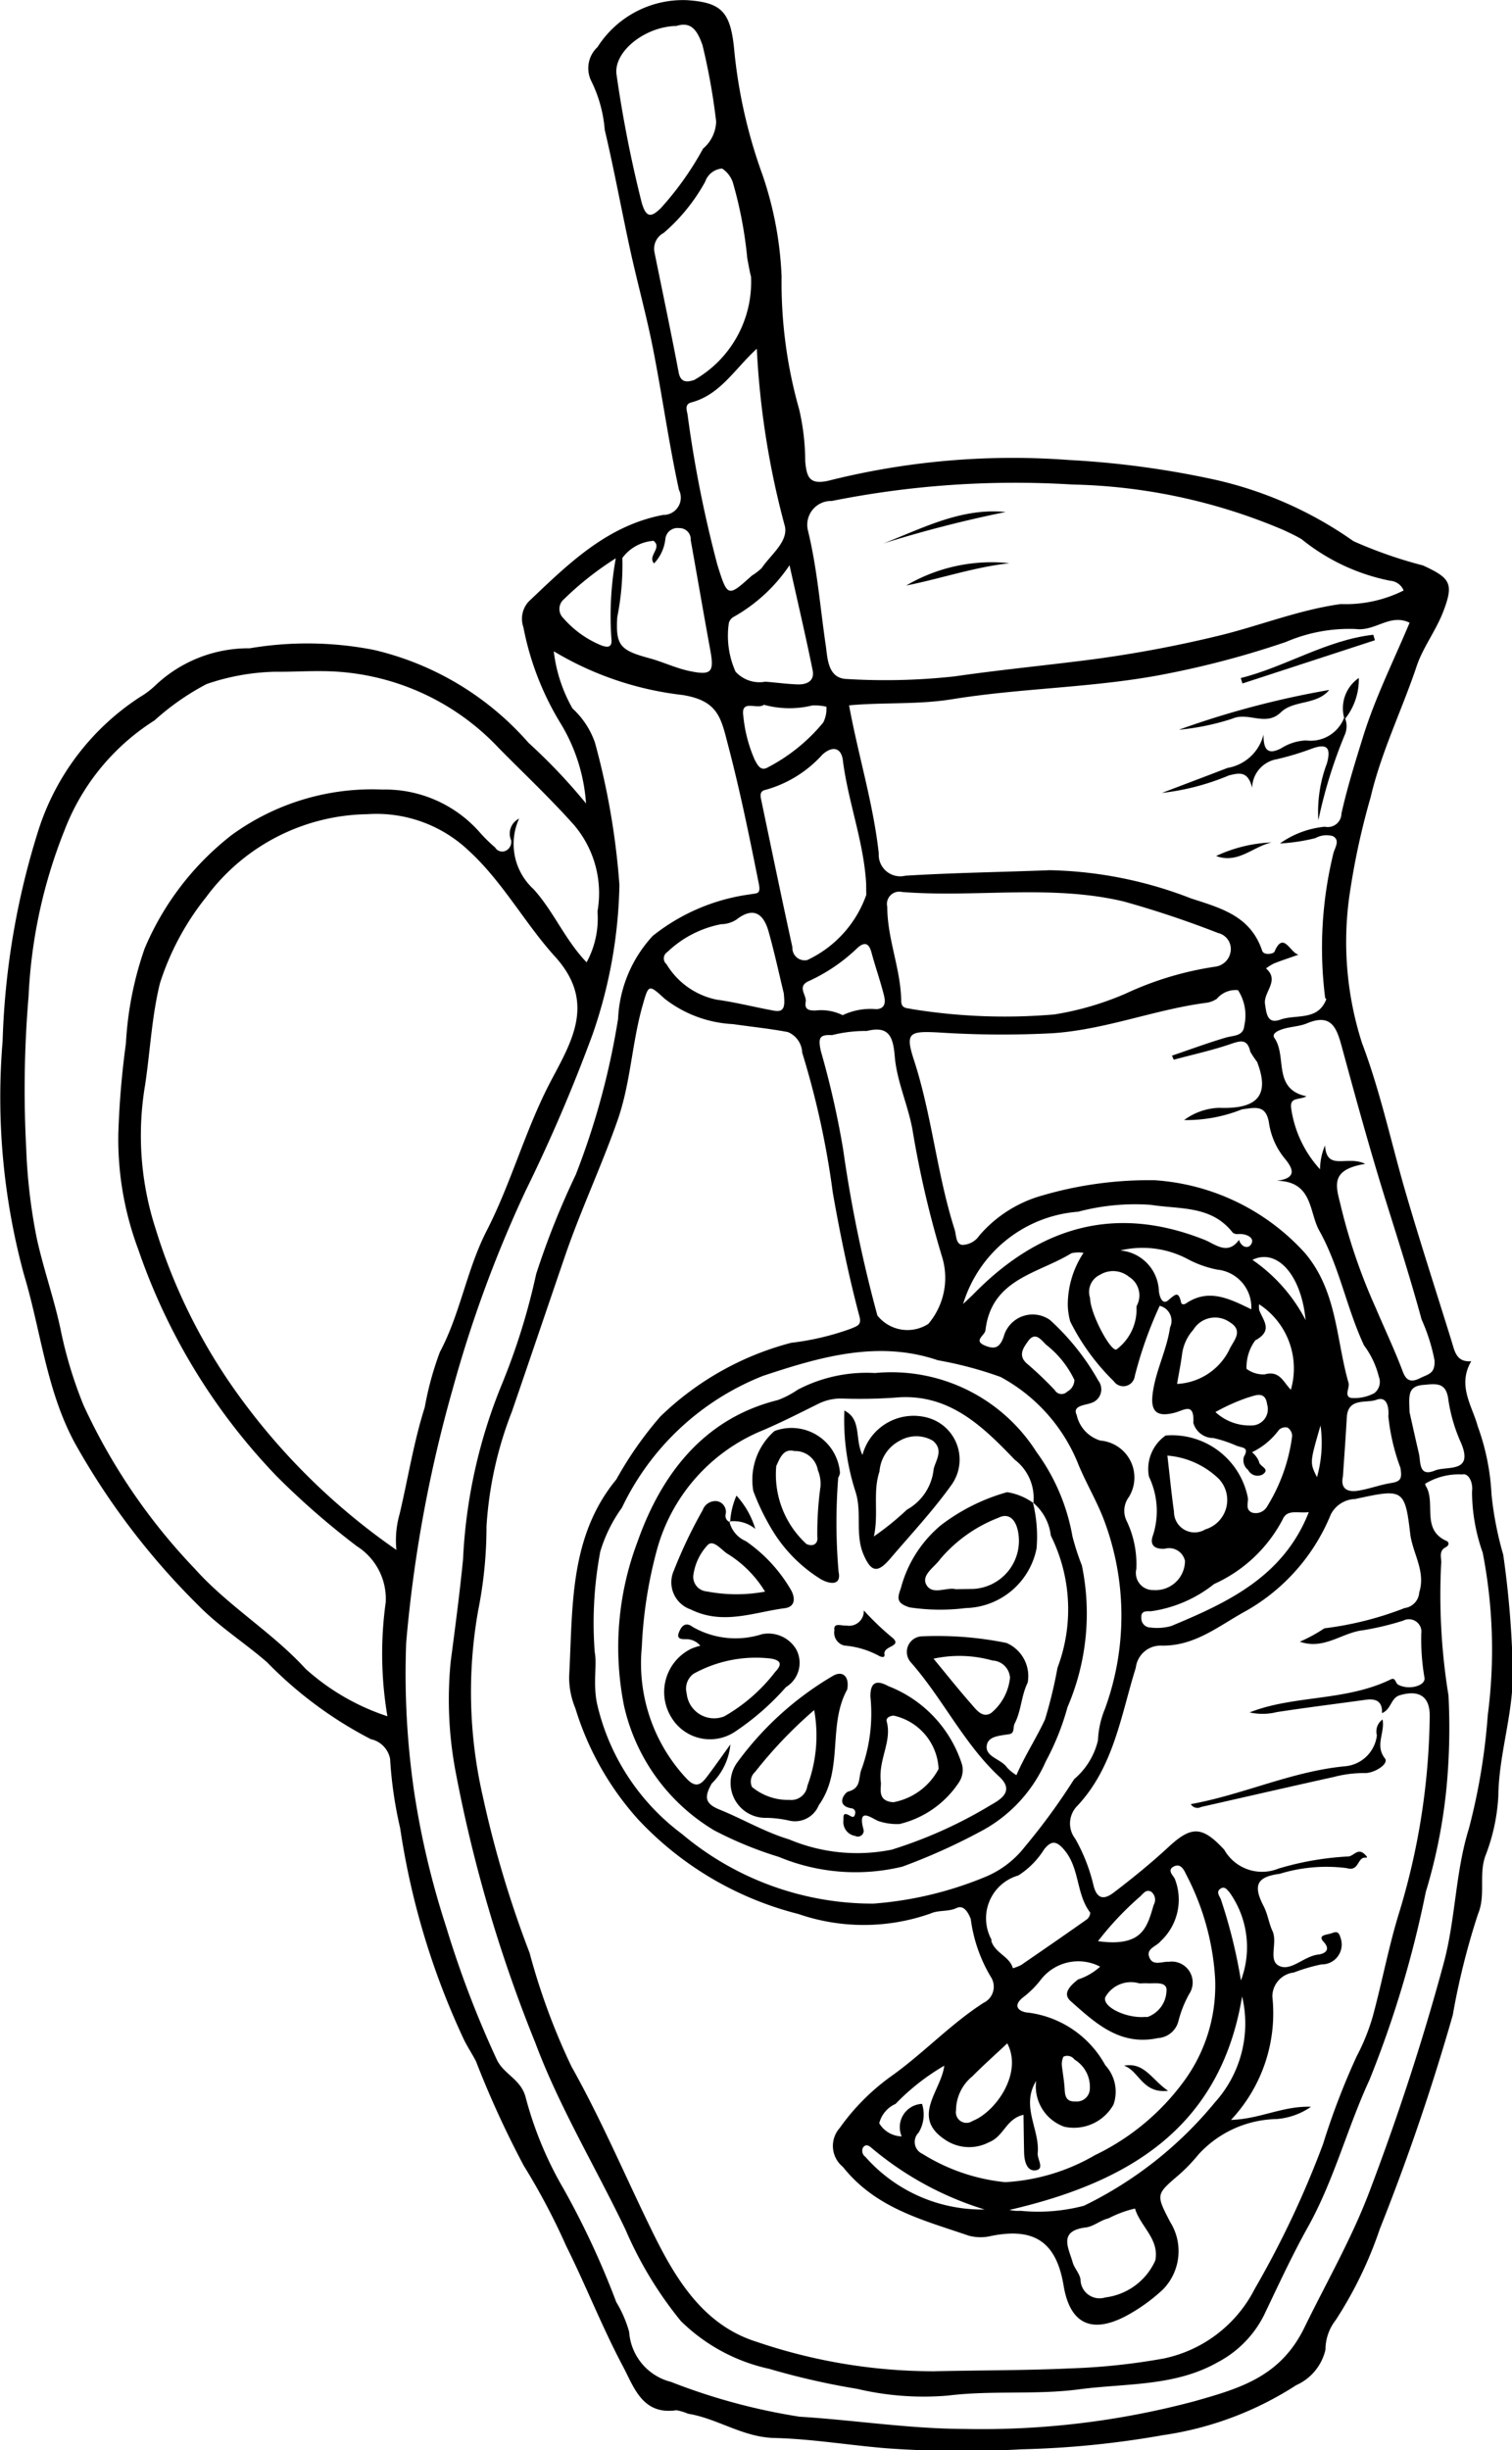 <?xml version="1.0" encoding="UTF-8" standalone="no"?>
<svg
   xmlns:dc="http://purl.org/dc/elements/1.1/"
   xmlns:cc="http://creativecommons.org/ns#"
   xmlns:rdf="http://www.w3.org/1999/02/22-rdf-syntax-ns#"
   xmlns:svg="http://www.w3.org/2000/svg"
   xmlns="http://www.w3.org/2000/svg"
   xmlns:sodipodi="http://sodipodi.sourceforge.net/DTD/sodipodi-0.dtd"
   xmlns:inkscape="http://www.inkscape.org/namespaces/inkscape"
   data-name="Слой 1"
   viewBox="0 0 57.772 93.59"
   x="0px"
   y="0px"
   version="1.1"
   id="svg46"
   sodipodi:docname="lemonade.svg"
   width="57.772"
   height="93.59"
   inkscape:version="0.92.2 2405546, 2018-03-11"
   inkscape:export-filename="/home/naim/favicon.png"
   inkscape:export-xdpi="172.8"
   inkscape:export-ydpi="172.8">
  <defs
     id="defs50" />
  <sodipodi:namedview
     pagecolor="#ffffff"
     bordercolor="#666666"
     borderopacity="1"
     objecttolerance="10"
     gridtolerance="10"
     guidetolerance="10"
     inkscape:pageopacity="0"
     inkscape:pageshadow="2"
     inkscape:window-width="657"
     inkscape:window-height="706"
     id="namedview48"
     showgrid="false"
     inkscape:zoom="2.8284271"
     inkscape:cx="41.426875"
     inkscape:cy="49.753895"
     inkscape:window-x="691"
     inkscape:window-y="44"
     inkscape:window-maximized="0"
     inkscape:current-layer="svg46"
     fit-margin-top="0"
     fit-margin-left="0"
     fit-margin-right="0"
     fit-margin-bottom="0"
     inkscape:snap-bbox="false"
     inkscape:bbox-nodes="true"
     inkscape:snap-bbox-edge-midpoints="true"
     inkscape:snap-object-midpoints="true"
     inkscape:snap-center="true" />
  <title
     id="title2">лимонад</title>
  <g
     id="g44"
     transform="matrix(1.1,0,0,1.1,-26.079,-8.187)">
    <path
       d="m 74.813,54.714 c -0.496,0.848 0.037,1.557 0.225,2.26 a 8.055,8.055 0 0 1 0.479,2.376 11.754,11.754 0 0 0 0.407,2.085 33.629,33.629 0 0 1 0.327,3.841 c 0.072,1.564 -0.481,3.013 -0.498,4.545 a 6.687,6.687 0 0 1 -0.453,2.081 c -0.233,0.665 0.024,1.352 -0.254,2.015 a 25.219,25.219 0 0 0 -0.875,3.504 77.663,77.663 0 0 1 -2.534,7.426 14.023,14.023 0 0 1 -1.532,3.166 1.672,1.672 0 0 0 -0.356,1.027 1.786,1.786 0 0 1 -1.015,1.233 11.556,11.556 0 0 1 -4.629,1.737 32.324,32.324 0 0 1 -4.908,0.491 36.928,36.928 0 0 1 -4.655,-0.032 c -1.315,-0.105 -2.624,-0.329 -3.935,-0.361 -1.106,-0.027 -1.973,-0.678 -3.002,-0.843 a 1.684,1.684 0 0 0 -0.404,-0.121 c -1.182,0.175 -1.474,-0.809 -1.856,-1.526 -0.722,-1.357 -1.282,-2.799 -1.969,-4.176 A 23.232,23.232 0 0 0 41.901,82.651 33.716,33.716 0 0 1 40.24,79.022 c -0.129,-0.247 -0.286,-0.483 -0.411,-0.735 a 26.397,26.397 0 0 1 -2.221,-7.357 14.37,14.37 0 0 1 -0.35,-2.41 0.867,0.867 0 0 0 -0.668,-0.68 14.009,14.009 0 0 1 -3.604,-2.67 C 32.211,64.496 31.331,63.941 30.604,63.2 A 25.24,25.24 0 0 1 26.313,57.566 c -1,-1.845 -1.181,-3.902 -1.77,-5.851 a 23.442,23.442 0 0 1 -0.744,-8.117 26.907,26.907 0 0 1 1.244,-7.325 8.654,8.654 0 0 1 3.519,-4.618 3.032,3.032 0 0 0 0.572,-0.437 4.705,4.705 0 0 1 3.249,-1.262 12.016,12.016 0 0 1 4.305,0.055 10.229,10.229 0 0 1 5.379,3.228 20.039,20.039 0 0 1 1.997,2.105 6.162,6.162 0 0 0 -0.86,-2.742 10.015,10.015 0 0 1 -1.316,-3.38 0.886,0.886 0 0 1 0.182,-0.887 c 1.366,-1.296 2.707,-2.635 4.671,-3.01 a 0.601,0.601 0 0 0 0.551,-0.871 c -0.354,-1.626 -0.581,-3.279 -0.903,-4.913 -0.225,-1.141 -0.538,-2.265 -0.787,-3.403 -0.305,-1.394 -0.56,-2.799 -0.888,-4.187 A 4.65,4.65 0 0 0 44.25,10.264 1.002,1.002 0 0 1 44.463,9.078 3.519,3.519 0 0 1 47.556,7.448 c 1.248,0.08 1.54,0.414 1.664,1.816 a 17.651,17.651 0 0 0 0.975,4.254 12.402,12.402 0 0 1 0.662,3.53 16.114,16.114 0 0 0 0.61,4.608 8.037,8.037 0 0 1 0.211,1.808 c 0.052,0.538 0.131,0.848 0.87,0.657 a 26.222,26.222 0 0 1 8.289,-0.704 31.652,31.652 0 0 1 5.079,0.686 13.442,13.442 0 0 1 4.806,2.134 15.436,15.436 0 0 0 2.417,0.843 c 0.95,0.44 1.074,0.624 0.705,1.592 -0.254,0.666 -0.712,1.261 -0.924,1.895 -0.512,1.53 -1.234,2.987 -1.603,4.565 a 25.219,25.219 0 0 0 -0.699,3.171 11.487,11.487 0 0 0 0.4,5.362 c 0.641,1.693 1.013,3.464 1.518,5.196 0.502,1.721 1.057,3.426 1.588,5.139 0.111,0.357 0.165,0.758 0.69,0.714 z m -5.954,9.74 a 5.338,5.338 0 0 0 0.852,-0.464 11.49,11.49 0 0 0 2.789,-0.704 0.583,0.583 0 0 0 0.506,-0.544 C 73.241,62.006 72.771,61.382 72.691,60.694 72.509,59.127 72.422,59.145 70.779,59.5 a 0.983,0.983 0 0 0 -0.845,0.536 6.808,6.808 0 0 1 -2.939,3.347 c -0.946,0.513 -1.791,1.248 -2.984,1.207 a 0.867,0.867 0 0 0 -0.85,0.768 c -0.522,1.672 -0.768,3.474 -2.062,4.83 a 0.865,0.865 0 0 0 -0.041,1.111 6.111,6.111 0 0 1 0.631,1.609 c 0.129,0.541 0.413,0.481 0.707,0.257 0.657,-0.501 1.301,-1.025 1.907,-1.586 0.797,-0.738 1.169,-0.72 1.93,0.1 a 1.508,1.508 0 0 0 1.883,0.655 10.283,10.283 0 0 1 2.447,-0.422 c 0.182,-0.036 0.319,-0.295 0.544,-0.079 0.039,0.038 0.141,0.13 0.043,0.121 -0.308,-0.028 -0.218,0.498 -0.667,0.363 a 5.531,5.531 0 0 0 -2.325,0.199 c -0.811,0.106 -0.925,0.411 -0.557,1.123 0.145,0.281 0.183,0.599 0.304,0.855 0.201,0.424 -0.181,1.062 0.27,1.234 0.409,0.157 0.846,-0.363 1.338,-0.41 0.097,-0.009 0.48,-0.106 0.173,-0.439 -0.206,-0.223 0.058,-0.24 0.219,-0.282 0.157,-0.041 0.286,-0.146 0.363,0.128 a 0.691,0.691 0 0 1 -0.661,0.937 6.041,6.041 0 0 0 -0.956,0.281 0.842,0.842 0 0 0 -0.747,0.837 5.408,5.408 0 0 1 -1.437,4.282 c 1.001,-0.029 1.805,-0.492 2.779,-0.456 a 2.419,2.419 0 0 1 -1.195,0.426 3.768,3.768 0 0 0 -2.719,1.237 5.881,5.881 0 0 1 -0.677,0.703 c -0.794,0.68 -0.799,0.674 -0.3,1.635 a 1.905,1.905 0 0 1 -0.251,2.343 6.113,6.113 0 0 1 -1.323,0.942 c -1.189,0.608 -1.913,0.221 -2.128,-1.075 -0.251,-1.511 -1.013,-2.027 -2.51,-1.726 a 1.587,1.587 0 0 1 -0.789,-0.01 c -1.586,-0.545 -3.218,-0.943 -4.367,-2.387 a 0.937,0.937 0 0 1 -0.112,-1.35 7.677,7.677 0 0 1 1.746,-1.768 c 1.14,-0.803 2.087,-1.83 3.252,-2.58 a 0.621,0.621 0 0 0 0.247,-0.909 5.225,5.225 0 0 1 -0.692,-2.003 c -0.108,-0.277 -0.268,-0.485 -0.486,-0.383 -0.3,0.141 -0.614,0.064 -0.905,0.191 a 6.965,6.965 0 0 1 -4.6,0.018 11.46,11.46 0 0 1 -5.556,-3.276 10.23,10.23 0 0 1 -2.187,-3.865 2.795,2.795 0 0 1 -0.216,-1.121 c 0.13,-2.378 -0.009,-4.827 1.639,-6.829 a 12.779,12.779 0 0 1 1.525,-2.18 10.245,10.245 0 0 1 4.547,-2.564 9.192,9.192 0 0 0 2.075,-0.49 c 0.222,-0.097 0.379,-0.122 0.296,-0.432 C 53.184,51.738 52.891,50.307 52.636,48.863 A 29.601,29.601 0 0 0 51.573,43.999 0.808,0.808 0 0 0 51.076,43.284 C 50.446,43.164 49.805,43.1 49.17,43.008 a 4.189,4.189 0 0 1 -2.374,-0.882 c -0.564,-0.514 -0.558,-0.505 -0.774,0.259 -0.367,1.302 -0.41,2.672 -0.861,3.959 -0.558,1.593 -1.281,3.123 -1.826,4.715 -0.616,1.799 -1.226,3.601 -1.844,5.4 a 13.129,13.129 0 0 0 -0.884,3.992 14.803,14.803 0 0 1 -0.288,2.911 16.201,16.201 0 0 0 0.157,6.452 37.252,37.252 0 0 0 1.628,5.449 22.926,22.926 0 0 0 1.454,3.944 c 1.06,1.886 1.895,3.877 2.848,5.812 0.803,1.63 1.769,3.181 3.584,3.749 A 19.108,19.108 0 0 0 56.139,89.791 c 1.592,-0.036 3.186,-0.027 4.776,-0.101 a 22.262,22.262 0 0 0 3.218,-0.343 4.599,4.599 0 0 0 3.159,-2.418 33.21,33.21 0 0 0 2.373,-5.028 25.314,25.314 0 0 1 1.168,-3.048 7.324,7.324 0 0 0 0.554,-1.368 c 0.331,-1.214 0.559,-2.459 0.933,-3.659 a 24.218,24.218 0 0 0 1.05,-6.772 c 0.014,-0.702 -0.372,-0.936 -1.038,-0.74 -0.319,0.094 -0.288,0.483 -0.619,0.622 0.018,-0.434 -0.233,-0.511 -0.577,-0.463 -1.027,0.143 -2.056,0.269 -3.08,0.427 a 2.041,2.041 0 0 1 -0.941,0.011 c 1.528,-0.607 3.329,-0.378 4.907,-1.149 0.159,-0.078 0.161,0.135 0.246,0.182 0.382,0.213 0.994,0.034 0.917,-0.256 a 7.945,7.945 0 0 1 -0.108,-1.513 0.434,0.434 0 0 0 -0.627,-0.452 9.879,9.879 0 0 1 -1.389,0.333 c -0.741,0.08 -1.358,0.694 -2.201,0.399 z M 37.477,61.264 a 3.327,3.327 0 0 1 0.111,-1.24 c 0.293,-1.238 0.491,-2.505 0.875,-3.712 a 10.958,10.958 0 0 1 0.524,-1.915 c 0.712,-1.337 0.928,-2.852 1.626,-4.213 0.862,-1.68 1.351,-3.539 2.243,-5.225 0.732,-1.384 1.548,-2.733 0.132,-4.295 -1.052,-1.161 -1.809,-2.584 -2.983,-3.665 a 4.655,4.655 0 0 0 -3.54,-1.281 7.094,7.094 0 0 0 -5.597,2.88 9.323,9.323 0 0 0 -1.604,2.99 c -0.287,1.171 -0.339,2.36 -0.516,3.536 a 10.508,10.508 0 0 0 0.366,4.993 19.738,19.738 0 0 0 2.94,5.861 22.676,22.676 0 0 0 5.42,5.287 z M 44.084,40.862 a 3.183,3.183 0 0 0 0.378,-1.768 3.653,3.653 0 0 0 -0.808,-2.993 c -0.834,-0.937 -1.742,-1.789 -2.618,-2.677 A 8.466,8.466 0 0 0 34.93,30.75 c -0.556,-0.007 -1.113,0.028 -1.669,0.021 a 7.823,7.823 0 0 0 -2.378,0.428 8.766,8.766 0 0 0 -1.808,1.262 7.826,7.826 0 0 0 -3.129,3.823 17.652,17.652 0 0 0 -1.245,5.756 38.459,38.459 0 0 0 -0.083,5.271 19.412,19.412 0 0 0 0.366,3.13 c 0.232,1.063 0.6,2.092 0.827,3.161 a 14.717,14.717 0 0 0 0.802,2.648 20.756,20.756 0 0 0 3.86,5.67 c 1.159,1.297 2.682,2.2 3.851,3.478 a 7.94,7.94 0 0 0 2.841,1.646 12.999,12.999 0 0 1 -0.059,-3.956 2.161,2.161 0 0 0 -0.999,-1.947 27.056,27.056 0 0 1 -2.78,-2.424 21.315,21.315 0 0 1 -4.818,-7.89 10.915,10.915 0 0 1 -0.691,-4.007 30.06,30.06 0 0 1 0.264,-3.143 11.916,11.916 0 0 1 0.65,-3.294 9.818,9.818 0 0 1 3.024,-3.942 8.288,8.288 0 0 1 5.233,-1.579 4.38,4.38 0 0 1 3.399,1.504 5.345,5.345 0 0 0 0.518,0.507 0.287,0.287 0 0 0 0.375,0.112 0.343,0.343 0 0 0 0.182,-0.362 0.58,0.58 0 0 1 0.276,-0.752 2.127,2.127 0 0 0 0.501,2.449 c 0.696,0.765 1.092,1.759 1.843,2.541 z M 42.944,30.06 a 5.234,5.234 0 0 0 0.65,1.986 2.898,2.898 0 0 1 0.781,1.188 25.738,25.738 0 0 1 0.849,4.943 16.717,16.717 0 0 1 -0.931,5.185 56.771,56.771 0 0 1 -2.334,5.447 43.282,43.282 0 0 0 -2.528,6.877 46.855,46.855 0 0 0 -1.614,8.802 28.433,28.433 0 0 0 0.278,5.188 29.205,29.205 0 0 0 1.105,4.663 35.41,35.41 0 0 0 1.765,4.629 c 0.246,0.517 0.826,0.672 0.997,1.292 a 12.751,12.751 0 0 0 1.318,3.188 28.738,28.738 0 0 1 1.834,3.94 4.139,4.139 0 0 1 0.448,1.035 1.929,1.929 0 0 0 1.453,1.737 21.228,21.228 0 0 0 4.46,1.208 c 1.909,0.119 3.813,0.42 5.731,0.426 a 28.666,28.666 0 0 0 7.996,-0.963 c 1.569,-0.446 2.98,-0.844 3.815,-2.557 0.764,-1.569 1.634,-3.072 2.26,-4.724 0.987,-2.603 1.85,-5.233 2.576,-7.92 0.419,-1.549 0.404,-3.17 0.88,-4.693 a 21.664,21.664 0 0 0 0.653,-3.926 17.605,17.605 0 0 0 -0.175,-5.647 6.369,6.369 0 0 1 -0.371,-2.122 c 0.043,-0.322 -0.123,-0.653 -0.339,-0.595 a 2.24,2.24 0 0 0 -1.29,0.324 0.26,0.26 0 0 0 0.048,0.117 c 0.311,0.591 -0.176,1.477 0.692,1.867 0.115,0.052 0.081,0.166 -0.021,0.217 -0.268,0.137 -0.14,0.378 -0.163,0.578 a 21.7,21.7 0 0 0 0.255,4.573 21.985,21.985 0 0 1 -0.066,3.169 18.755,18.755 0 0 1 -0.723,3.656 37.018,37.018 0 0 1 -1.954,6.521 c -0.775,1.675 -1.231,3.482 -2.137,5.107 -0.557,0.998 -1.037,2.041 -1.531,3.073 a 3.745,3.745 0 0 1 -1.614,1.634 c -1.489,0.842 -3.187,0.721 -4.802,0.935 -1.508,0.2 -3.043,0.029 -4.565,0.218 A 10.064,10.064 0 0 1 53.482,90.402 a 25.642,25.642 0 0 1 -3.057,-0.696 6.272,6.272 0 0 1 -3.066,-1.658 13.356,13.356 0 0 1 -1.92,-3.167 c -1.038,-2.173 -2.301,-4.258 -3.139,-6.503 a 49.703,49.703 0 0 1 -2.747,-9.309 13.462,13.462 0 0 1 -0.19,-3.919 c 0.155,-1.181 0.311,-2.363 0.429,-3.548 a 18.229,18.229 0 0 1 1.358,-6.109 22.889,22.889 0 0 0 1.183,-3.81 28.033,28.033 0 0 1 1.374,-3.445 26.161,26.161 0 0 0 1.471,-5.418 4.526,4.526 0 0 1 1.206,-2.878 A 6.888,6.888 0 0 1 49.773,38.5 c 0.229,-0.045 0.367,0.006 0.293,-0.366 -0.319,-1.599 -0.643,-3.19 -1.057,-4.772 -0.254,-0.968 -0.334,-1.583 -1.594,-1.784 a 11.146,11.146 0 0 1 -4.47,-1.517 z m 25.867,10.537 c -0.283,0.1 -0.569,0.194 -0.848,0.303 a 1.743,1.743 0 0 0 -0.28,0.174 c 0.492,0.423 -0.097,0.819 -0.034,1.237 0.049,0.327 0.08,0.705 0.528,0.543 0.547,-0.198 1.306,0.055 1.6,-0.708 0.004,-0.012 -0.039,-0.037 -0.04,-0.057 a 13.845,13.845 0 0 1 0.292,-5.033 c 0.057,-0.188 0.231,-0.439 -0.022,-0.576 a 0.793,0.793 0 0 0 -0.607,0.068 6.435,6.435 0 0 1 -1.231,0.186 3.209,3.209 0 0 1 1.557,-0.581 0.474,0.474 0 0 0 0.578,-0.46 c 0.203,-0.906 0.481,-1.797 0.757,-2.685 0.423,-1.357 1.061,-2.629 1.61,-3.939 -0.679,-0.333 -1.186,0.305 -1.867,0.218 a 5.566,5.566 0 0 0 -2.428,0.449 31.489,31.489 0 0 1 -4.187,1.114 c -2.443,0.481 -4.952,0.477 -7.407,0.875 -1.195,0.194 -2.397,0.102 -3.581,0.213 0.318,1.735 0.84,3.402 1.031,5.138 a 0.749,0.749 0 0 0 0.925,0.778 c 1.669,-0.103 3.343,-0.125 5.014,-0.191 a 14.256,14.256 0 0 1 4.912,0.981 c 1.068,0.345 2.065,0.618 2.467,1.815 0.058,0.174 0.396,0.109 0.427,0.036 0.312,-0.735 0.541,0.033 0.834,0.102 z M 72.463,27.946 A 0.547,0.547 0 0 0 71.997,27.611 7.069,7.069 0 0 1 68.923,26.17 C 68.723,26.049 68.504,25.95 68.291,25.849 a 19.741,19.741 0 0 0 -7.336,-1.58 32.373,32.373 0 0 0 -8.354,0.571 0.828,0.828 0 0 0 -0.83,1.02 c 0.323,1.32 0.425,2.672 0.622,4.01 0.061,0.417 0.061,1.134 0.73,1.153 a 22.003,22.003 0 0 0 3.757,-0.093 c 1.631,-0.236 3.269,-0.389 4.901,-0.605 a 42.109,42.109 0 0 0 4.199,-0.791 c 1.441,-0.342 2.816,-0.909 4.301,-1.114 a 4.485,4.485 0 0 0 2.183,-0.471 z m -7.983,16.298 -0.064,-0.141 c 0.622,-0.211 1.238,-0.44 1.867,-0.626 0.269,-0.08 0.612,-0.041 0.646,-0.415 a 1.616,1.616 0 0 0 -0.218,-1.234 0.852,0.852 0 0 0 -0.734,0.299 0.851,0.851 0 0 1 -0.396,0.144 c -1.795,0.24 -3.489,0.934 -5.328,1.054 a 33.89,33.89 0 0 1 -3.954,-0.028 c -0.999,-0.051 -1.156,0.004 -0.848,0.948 0.629,1.927 0.799,3.962 1.415,5.891 0.065,0.203 0.035,0.507 0.266,0.539 a 0.733,0.733 0 0 0 0.597,-0.329 4.461,4.461 0 0 1 2.201,-1.392 13.191,13.191 0 0 1 3.887,-0.525 7.732,7.732 0 0 1 5.21,2.518 c 1.132,1.327 1.085,2.996 1.524,4.524 0.047,0.163 -0.171,0.468 0.094,0.519 A 1.456,1.456 0 0 0 71.442,55.825 0.49,0.49 0 0 0 71.603,55.253 3.025,3.025 0 0 0 71.088,54.165 c -0.607,-1.298 -0.854,-2.735 -1.555,-3.987 -0.359,-0.641 -0.217,-1.714 -1.479,-1.73 0.699,-0.084 0.58,-0.402 0.306,-0.742 a 2.533,2.533 0 0 1 -0.565,-1.213 c -0.092,-0.692 -0.457,-0.593 -0.947,-0.525 a 5.206,5.206 0 0 1 -2.009,0.372 2.165,2.165 0 0 1 1.21,-0.425 c 1.373,0.053 1.763,-0.459 1.326,-1.593 A 3.535,3.535 0 0 1 67.138,43.967 C 67.037,43.517 66.811,43.577 66.458,43.698 65.812,43.919 65.14,44.066 64.479,44.244 Z M 44.367,64.826 c 0.086,0.407 -0.07,1.102 0.084,1.8 a 7.809,7.809 0 0 0 2.94,4.502 10.292,10.292 0 0 0 6.653,2.423 12.596,12.596 0 0 0 3.936,-0.948 3.376,3.376 0 0 0 1.325,-1.025 21.977,21.977 0 0 0 1.714,-2.349 2.532,2.532 0 0 0 0.827,-1.344 3.202,3.202 0 0 1 0.24,-1.09 9.426,9.426 0 0 0 -0.04,-6.591 c -0.248,-0.645 -0.6,-1.236 -0.867,-1.873 A 5.95,5.95 0 0 0 58.463,55.261 13.165,13.165 0 0 0 56.284,54.681 c -2.09,-0.714 -4.136,-0.099 -6.064,0.539 a 9.146,9.146 0 0 0 -4.908,4.58 5.118,5.118 0 0 0 -0.753,1.524 13.402,13.402 0 0 0 -0.192,3.501 z M 60.334,42.672 a 10.351,10.351 0 0 0 2.473,-0.723 11.244,11.244 0 0 1 3.115,-0.936 0.619,0.619 0 0 0 0.529,-0.506 0.569,0.569 0 0 0 -0.43,-0.662 34.35,34.35 0 0 0 -3.286,-1.098 c -2.534,-0.6 -5.131,-0.126 -7.693,-0.328 a 0.428,0.428 0 0 0 -0.514,0.517 c -3e-4,1.112 0.468,2.152 0.484,3.258 0.004,0.29 0.195,0.247 0.383,0.294 a 20.203,20.203 0 0 0 4.939,0.184 z m -4.598,37.835 a 1.209,1.209 0 0 1 -0.12,0.997 0.454,0.454 0 0 0 0.136,0.738 6.681,6.681 0 0 0 2.871,0.982 6.957,6.957 0 0 0 3.117,-0.937 8.267,8.267 0 0 0 3.114,-2.598 5.613,5.613 0 0 0 1.062,-3.538 8.923,8.923 0 0 0 -1.011,-3.621 c -0.078,-0.169 -0.194,-0.391 -0.43,-0.266 -0.24,0.127 -0.012,0.312 0.041,0.427 a 1.971,1.971 0 0 1 -0.495,2.167 c -0.146,0.188 -0.535,0.254 -0.378,0.586 0.129,0.274 0.437,0.112 0.663,0.127 a 0.726,0.726 0 0 1 0.704,1.127 3.928,3.928 0 0 0 -0.366,0.922 0.781,0.781 0 0 1 -0.711,0.6 c -1.326,0.284 -2.177,-0.524 -3.031,-1.279 -0.308,-0.272 -0.01,-0.543 0.248,-0.755 a 2.114,2.114 0 0 0 0.772,-0.446 1.644,1.644 0 0 0 -2.07,0.465 3.265,3.265 0 0 1 -0.594,0.591 c -0.443,0.346 -0.086,0.526 0.164,0.54 a 3.564,3.564 0 0 1 2.68,1.829 1.351,1.351 0 0 1 0.283,1.367 1.577,1.577 0 0 1 -1.705,0.768 1.488,1.488 0 0 1 -0.981,-1.59 c -0.542,0.883 0.134,1.685 0.054,2.506 -0.02,0.202 0.243,0.543 -0.058,0.594 -0.316,0.054 -0.408,-0.314 -0.414,-0.614 -0.009,-0.424 -0.014,-0.847 -0.021,-1.312 -0.611,0.14 -0.68,0.752 -1.2,0.954 a 1.484,1.484 0 0 1 -1.466,-0.051 c -1.288,-0.801 -0.199,-1.708 -0.086,-2.608 a 7.793,7.793 0 0 0 -1.692,1.327 1,1 0 0 0 -0.567,0.674 0.934,0.934 0 0 0 0.78,0.454 0.809,0.809 0 0 1 0.709,-1.129 z M 53.818,43.246 A 4.741,4.741 0 0 0 52.608,43.39 c -0.444,-0.025 -0.482,0.103 -0.389,0.548 a 30.803,30.803 0 0 1 0.774,3.407 47.202,47.202 0 0 0 1.192,5.782 1.333,1.333 0 0 0 1.772,0.289 2.476,2.476 0 0 0 0.467,-2.35 34.827,34.827 0 0 1 -1.019,-4.383 C 55.248,45.812 54.86,44.997 54.788,44.13 54.73,43.432 54.579,43.057 53.818,43.246 Z M 63.991,52.791 a 14.035,14.035 0 0 0 -0.866,2.44 0.401,0.401 0 0 1 -0.729,0.178 7.719,7.719 0 0 1 -1.512,-2.072 2.344,2.344 0 0 1 -0.086,-0.58 3.277,3.277 0 0 1 0.547,-1.806 1.067,1.067 0 0 0 -0.421,0.014 c -1.15,0.709 -2.776,0.881 -2.985,2.672 -0.022,0.191 -0.444,0.364 -0.006,0.539 0.286,0.114 0.497,0.114 0.642,-0.325 a 1.043,1.043 0 0 1 1.604,-0.569 8.416,8.416 0 0 1 1.682,2.11 0.495,0.495 0 0 1 -0.253,0.774 c -0.221,0.081 -0.661,0.091 -0.5,0.417 a 1.192,1.192 0 0 0 0.826,0.888 1.288,1.288 0 0 1 0.988,1.957 0.798,0.798 0 0 0 -0.074,0.843 3.476,3.476 0 0 1 0.33,1.663 0.594,0.594 0 0 0 0.602,0.728 1.02,1.02 0 0 0 1.089,-1.012 0.563,0.563 0 0 0 -0.702,-0.423 c -0.388,0.024 -0.524,-0.159 -0.412,-0.459 a 2.758,2.758 0 0 0 -0.137,-2.044 1.417,1.417 0 0 1 0.58,-1.43 2.689,2.689 0 0 1 2.858,2.177 c 0.011,0.175 -0.097,0.41 0.155,0.504 a 0.454,0.454 0 0 0 0.504,-0.204 6.127,6.127 0 0 0 0.877,-2.459 0.353,0.353 0 0 0 -0.163,-0.294 0.321,0.321 0 0 0 -0.3,0.086 2.517,2.517 0 0 1 -0.932,0.772 0.828,0.828 0 0 1 0.244,0.326 c 0.006,0.172 0.413,0.246 0.125,0.445 A 0.369,0.369 0 0 1 67.062,58.49 0.427,0.427 0 0 1 66.915,58.034 c 0.193,-0.336 -0.043,-0.306 -0.252,-0.383 A 4.377,4.377 0 0 0 65.86,57.383 0.725,0.725 0 0 1 65.159,56.857 c 0.041,-0.744 -0.328,-0.431 -0.667,-0.349 -0.503,0.122 -0.824,0.042 -0.751,-0.618 0.09,-0.816 0.494,-1.541 0.609,-2.348 A 0.537,0.537 0 0 0 63.991,52.791 Z m 7.145,-4.93 c -1.311,0.209 -0.995,0.832 -0.834,1.548 a 20.059,20.059 0 0 0 1.183,3.431 c 0.302,0.712 0.634,1.412 0.912,2.136 0.091,0.237 0.183,0.556 0.627,0.332 0.298,-0.151 0.537,-0.152 0.513,-0.624 a 6.368,6.368 0 0 0 -0.449,-1.418 c -0.37,-1.361 -0.798,-2.703 -1.219,-4.048 -0.559,-1.789 -1.057,-3.598 -1.548,-5.407 -0.179,-0.657 -0.354,-1.191 -1.213,-0.831 -0.257,0.108 -0.556,0.113 -0.826,0.195 -0.148,0.045 -0.419,0.152 -0.306,0.315 0.448,0.639 -0.078,1.772 1.113,2.024 -0.237,0.138 -0.581,0.013 -0.533,0.404 a 3.966,3.966 0 0 0 1.004,2.132 2.157,2.157 0 0 1 0.174,-0.828 c 0.058,0.912 0.766,0.327 1.4,0.641 z M 53.799,38.518 c -0.004,-0.279 -0.003,-0.351 -0.007,-0.423 -0.09,-1.448 -0.625,-2.811 -0.806,-4.244 -0.058,-0.463 -0.376,-0.507 -0.712,-0.202 a 4.151,4.151 0 0 1 -1.969,1.222 c -0.203,0.039 -0.19,0.185 -0.16,0.33 0.359,1.714 0.713,3.428 1.088,5.138 a 0.427,0.427 0 0 0 0.516,0.444 3.945,3.945 0 0 0 2.05,-2.265 z m -3.802,-18.966 c -0.783,0.72 -1.271,1.599 -2.276,1.866 -0.24,0.064 -0.157,0.272 -0.13,0.422 a 41.863,41.863 0 0 0 1.04,5.234 c 0.351,1.113 0.358,1.109 1.196,0.357 a 1.933,1.933 0 0 0 0.34,-0.262 c 0.314,-0.465 0.922,-0.912 0.805,-1.449 A 29.023,29.023 0 0 1 49.996,19.553 Z M 46.437,16.181 c 0.305,1.5 0.589,2.846 0.845,4.197 0.072,0.382 0.324,0.328 0.537,0.262 A 3.912,3.912 0 0 0 49.795,17.05 C 49.739,16.84 49.709,16.633 49.666,16.423 a 14.329,14.329 0 0 0 -0.483,-2.577 0.928,0.928 0 0 0 -0.392,-0.55 0.675,0.675 0 0 0 -0.587,0.455 6.456,6.456 0 0 1 -1.443,1.782 0.62,0.62 0 0 0 -0.324,0.647 z m 0.768,-7.837 c -1.118,0.02 -2.219,0.924 -2.077,1.719 a 43.342,43.342 0 0 0 0.869,4.414 c 0.155,0.539 0.332,0.518 0.662,0.197 a 10.671,10.671 0 0 0 1.469,-2.068 1.285,1.285 0 0 0 0.456,-0.941 A 22.093,22.093 0 0 0 48.11,9.011 C 47.934,8.519 47.733,8.177 47.205,8.344 Z M 46.425,27.008 c -0.231,-0.267 0.294,-0.534 -0.014,-0.783 a 1.464,1.464 0 0 0 -1.085,0.595 9.203,9.203 0 0 1 -0.177,2.053 c -0.06,0.98 0.101,1.154 1.105,1.425 0.479,0.129 0.932,0.352 1.425,0.453 0.735,0.15 0.843,0.04 0.702,-0.727 -0.234,-1.275 -0.452,-2.552 -0.681,-3.828 a 0.387,0.387 0 0 0 -0.401,-0.413 0.424,0.424 0 0 0 -0.477,0.359 1.46,1.46 0 0 1 -0.397,0.869 z m 4.507,14.925 c -0.148,-0.61 -0.314,-1.379 -0.525,-2.135 -0.171,-0.609 -0.514,-0.888 -1.116,-0.422 a 1.002,1.002 0 0 1 -0.535,0.162 3.724,3.724 0 0 0 -1.867,0.966 0.262,0.262 0 0 0 -0.029,0.423 2.65,2.65 0 0 0 1.745,1.232 c 0.671,0.092 1.331,0.264 1.999,0.384 0.373,0.066 0.371,-0.193 0.328,-0.61 z m 7.961,33.862 a 1.706,1.706 0 0 0 0.282,-0.11 c 0.765,-0.526 1.529,-1.052 2.287,-1.588 a 0.314,0.314 0 0 0 0.116,-0.233 c -0.489,-0.636 -0.361,-1.513 -0.881,-2.153 -0.288,-0.355 -0.471,-0.359 -0.721,-0.044 a 2.898,2.898 0 0 1 -0.896,0.906 1.547,1.547 0 0 0 -0.936,2.221 c 0.009,0.021 -0.004,0.05 0.004,0.072 0.145,0.417 0.631,0.52 0.743,0.93 z M 51.133,27.072 a 5.713,5.713 0 0 1 -1.947,1.797 0.339,0.339 0 0 0 -0.162,0.216 3.057,3.057 0 0 0 0.233,1.682 1.118,1.118 0 0 0 1.036,0.349 c 0.369,0.03 0.736,0.079 1.106,0.094 0.328,0.014 0.614,-0.111 0.536,-0.493 -0.237,-1.173 -0.512,-2.338 -0.802,-3.645 z m 6.028,25.656 c 0.213,-0.202 0.283,-0.264 0.349,-0.331 2.279,-2.334 4.909,-3.145 8.041,-1.897 0.365,0.146 0.799,0.551 1.194,0.002 0.101,0.296 0.371,0.319 0.448,0.096 0.067,-0.196 -0.222,-0.318 -0.468,-0.3 a 0.264,0.264 0 0 1 -0.197,-0.049 c -0.743,-0.951 -1.825,-0.804 -2.847,-0.965 a 7.688,7.688 0 0 0 -2.523,0.239 4.532,4.532 0 0 0 -3.996,3.206 z m 4.94,34.499 A 2.195,2.195 0 0 0 63.839,85.941 c 0.144,-0.743 -0.52,-1.178 -0.706,-1.801 a 3.844,3.844 0 0 0 -0.92,0.341 c -0.274,0.06 -0.518,0.283 -0.79,0.316 -0.972,0.117 -0.591,0.725 -0.453,1.217 0.054,0.194 0.223,0.355 0.27,0.575 a 0.662,0.662 0 0 0 0.861,0.638 z M 66.853,76.774 C 66.077,81.467 62.727,83.269 58.772,84.188 a 1.335,1.335 0 0 0 0.382,0.03 6.231,6.231 0 0 0 2.206,-0.175 13.558,13.558 0 0 0 4.555,-3.597 4.086,4.086 0 0 0 0.939,-3.671 z m 3.502,-18.056 c -0.096,0.433 0.17,0.548 0.515,0.495 0.393,-0.06 0.773,-0.208 1.166,-0.27 0.352,-0.055 0.37,-0.181 0.318,-0.522 a 7.212,7.212 0 0 1 -0.421,-1.796 c 0.026,-0.283 -0.037,-0.712 -0.41,-0.572 -0.354,0.133 -0.994,-0.089 -1.033,0.613 -0.038,0.684 -0.089,1.367 -0.135,2.051 z m -1.183,1.237 c -0.362,0.051 -0.752,-0.116 -0.908,0.25 a 5.006,5.006 0 0 1 -2.384,2.247 4.528,4.528 0 0 1 -2.185,0.945 c -0.16,0.002 -0.366,-0.03 -0.342,0.241 a 0.32,0.32 0 0 0 0.322,0.325 1.83,1.83 0 0 0 0.715,-0.052 c 1.975,-0.822 3.899,-1.717 4.781,-3.957 z M 52.98,42.697 a 2.241,2.241 0 0 1 1.167,-0.208 c 0.326,-0.015 0.319,-0.268 0.268,-0.472 -0.125,-0.502 -0.3,-0.991 -0.434,-1.491 -0.088,-0.331 -0.238,-0.39 -0.491,-0.162 A 6.083,6.083 0 0 1 51.817,41.507 c -0.452,0.192 -0.078,0.488 -0.123,0.729 -0.053,0.29 0.151,0.303 0.354,0.298 a 1.687,1.687 0 0 1 0.932,0.164 z M 50.245,31.917 c -0.239,0.186 -0.817,-0.22 -0.716,0.401 a 4.924,4.924 0 0 0 0.392,1.504 c 0.116,0.225 0.224,0.411 0.47,0.263 a 6.164,6.164 0 0 0 1.913,-1.552 1.045,1.045 0 0 0 0.109,-0.548 1.864,1.864 0 0 0 -0.488,-0.044 3.33,3.33 0 0 1 -1.68,-0.023 z M 72.669,56.483 c 0.083,0.369 0.199,0.899 0.323,1.428 0.072,0.308 -0.013,0.837 0.561,0.599 0.405,-0.168 1.343,0.103 0.914,-0.938 a 5.634,5.634 0 0 1 -0.446,-1.495 c -0.071,-0.651 -0.427,-0.578 -0.884,-0.539 -0.56,0.048 -0.479,0.42 -0.468,0.945 z m -5.496,-3.571 a 1.318,1.318 0 0 0 -1.186,-1.379 3.705,3.705 0 0 1 -1.052,-0.38 3.344,3.344 0 0 0 -2.313,-0.285 1.466,1.466 0 0 1 1.34,1.407 c 0.015,0.155 0.107,0.508 0.324,0.324 0.269,-0.228 0.356,-0.322 0.451,0.084 0.015,0.062 0.096,0.073 0.172,0.022 0.79,-0.535 1.522,-0.152 2.265,0.207 z m -2.915,5.081 c 0.084,0.721 0.142,1.335 0.229,1.944 a 0.715,0.715 0 0 0 1.086,0.619 1.066,1.066 0 0 0 0.464,-1.763 2.903,2.903 0 0 0 -1.78,-0.801 z m -2.686,-5.475 c 0.009,0.563 0.736,1.903 0.922,1.785 a 1.732,1.732 0 0 0 0.691,-1.448 0.167,0.167 0 0 1 0.011,-0.071 0.758,0.758 0 0 0 -0.274,-1.003 0.868,0.868 0 0 0 -1.001,-0.07 0.655,0.655 0 0 0 -0.348,0.808 z M 45.097,26.832 a 10.862,10.862 0 0 0 -1.793,1.413 0.444,0.444 0 0 0 -0.026,0.667 3.513,3.513 0 0 0 1.334,0.95 c 0.177,0.06 0.353,0.082 0.337,-0.191 a 11.27,11.27 0 0 1 0.148,-2.839 z M 64.594,55.503 a 2.144,2.144 0 0 0 1.806,-1.169 c 0.13,-0.313 0.54,-0.664 0.015,-0.981 a 0.883,0.883 0 0 0 -1.255,0.267 1.58,1.58 0 0 0 -0.388,0.819 C 64.729,54.781 64.659,55.121 64.594,55.503 Z m -5.898,22.9 c -0.435,0.409 -0.836,0.766 -1.213,1.146 a 1.537,1.537 0 0 0 -0.567,1.185 0.368,0.368 0 0 0 0.572,0.365 c 0.795,-0.307 1.759,-1.651 1.208,-2.696 z m 8.748,-25.666 a 0.666,0.666 0 0 0 0.006,0.21 c 0.146,0.37 0.485,0.705 -0.14,1.044 a 1.573,1.573 0 0 0 -0.303,0.989 0.995,0.995 0 0 0 0.628,0.193 c 0.525,-0.152 0.655,0.277 0.912,0.532 A 2.661,2.661 0 0 0 67.445,52.737 Z m -4.16,23.584 A 1.021,1.021 0 0 0 62.101,76.8 c -0.111,0.343 0.744,0.744 1.391,0.685 a 0.473,0.473 0 0 0 0.071,0.004 0.992,0.992 0 0 0 0.662,-0.877 c 0.053,-0.381 -0.397,-0.278 -0.667,-0.294 -0.072,-0.004 -0.144,0.001 -0.273,0.004 z m -5.377,7.851 a 11.148,11.148 0 0 1 -3.916,-2.13 c -0.088,-0.08 -0.208,-0.162 -0.305,-0.02 a 0.253,0.253 0 0 0 0.08,0.321 5.402,5.402 0 0 0 4.141,1.83 z M 61.027,55.363 a 3.422,3.422 0 0 0 -0.983,-1.223 c -0.178,-0.175 -0.38,-0.469 -0.631,-0.114 -0.168,0.237 -0.362,0.508 -0.005,0.796 a 12.078,12.078 0 0 1 0.939,0.897 0.271,0.271 0 0 0 0.43,0.052 0.466,0.466 0 0 0 0.251,-0.408 z M 61.848,74.855 c 1.556,0.213 1.704,-0.49 1.935,-1.262 a 0.353,0.353 0 0 0 -0.09,-0.457 c -0.189,-0.099 -0.279,0.085 -0.409,0.191 A 10.667,10.667 0 0 0 61.848,74.855 Z m 4.965,1.363 a 3.278,3.278 0 0 0 -0.403,-3.066 c -0.072,-0.072 -0.151,-0.21 -0.29,-0.131 -0.191,0.11 -0.053,0.265 -0.007,0.374 a 18.021,18.021 0 0 1 0.699,2.823 z M 65.926,56.479 a 1.748,1.748 0 0 0 1.236,0.467 0.566,0.566 0 0 0 0.559,-0.736 C 67.658,55.709 67.264,55.924 67.059,55.974 a 6.815,6.815 0 0 0 -1.133,0.506 z m -5.331,22.717 c 0.037,0.3 0.083,0.56 0.096,0.823 0.013,0.254 0.08,0.417 0.376,0.402 a 0.452,0.452 0 0 0 0.496,-0.417 1.11,1.11 0 0 0 -0.532,-1.038 0.309,0.309 0 0 0 -0.383,-0.1 0.588,0.588 0 0 0 -0.053,0.33 z m 8.464,-25.908 C 68.909,51.702 68.056,50.781 67.212,51.195 a 5.734,5.734 0 0 1 1.848,2.093 z m 0.518,3.659 c -0.375,1.292 -0.375,1.292 -0.123,1.794 a 4.388,4.388 0 0 0 0.123,-1.794 z"
       id="path4"
       inkscape:connector-curvature="0" />
    <path
       d="m 71.732,67.157 c 0.087,0.468 -0.273,0.897 0.082,1.351 0.152,0.195 -0.384,0.525 -0.715,0.509 a 4.045,4.045 0 0 0 -1.05,0.133 c -1.541,0.34 -3.079,0.696 -4.619,1.044 a 0.267,0.267 0 0 1 -0.358,-0.098 c 1.833,-0.334 3.514,-1.143 5.368,-1.316 A 1.221,1.221 0 0 0 71.535,67.706 0.507,0.507 0 0 1 71.732,67.157 Z"
       id="path6"
       inkscape:connector-curvature="0" />
    <path
       d="m 70.435,32.399 a 0.75,0.75 0 0 1 -0.015,0.561 16.629,16.629 0 0 0 -0.918,2.967 4.742,4.742 0 0 1 0.297,-1.973 c 0.139,-0.503 0.044,-0.721 -0.522,-0.513 a 9.737,9.737 0 0 1 -1.221,0.368 1.029,1.029 0 0 0 -0.854,0.993 c -0.148,-0.602 -0.459,-0.514 -0.804,-0.432 a 8.432,8.432 0 0 1 -2.329,0.609 c 0.76,-0.289 1.52,-0.576 2.279,-0.868 a 1.557,1.557 0 0 0 1.251,-1.165 c -0.012,0.559 0.165,0.716 0.613,0.482 a 1.746,1.746 0 0 1 0.864,-0.272 1.244,1.244 0 0 0 1.321,-0.788 z"
       id="path8"
       inkscape:connector-curvature="0" />
    <path
       d="m 64.66,32.784 a 31.063,31.063 0 0 1 5.22,-1.381 c -0.446,0.537 -1.229,0.341 -1.681,0.777 -0.528,0.509 -1.123,-0.028 -1.689,0.222 a 8.597,8.597 0 0 1 -1.85,0.383 z"
       id="path10"
       inkscape:connector-curvature="0" />
    <path
       d="m 71.467,29.676 -4.602,1.502 -0.058,-0.188 c 1.566,-0.395 2.971,-1.319 4.602,-1.504 z"
       id="path12"
       inkscape:connector-curvature="0" />
    <path
       d="m 65.951,37.17 a 5.017,5.017 0 0 1 1.929,-0.472 c -0.644,0.141 -1.171,0.755 -1.929,0.472 z"
       id="path14"
       inkscape:connector-curvature="0" />
    <path
       d="m 70.396,32.365 a 1.278,1.278 0 0 1 0.511,-1.378 2.198,2.198 0 0 1 -0.472,1.412 z"
       id="path16"
       inkscape:connector-curvature="0" />
    <path
       d="m 55.185,27.777 a 5.847,5.847 0 0 1 3.589,-0.775 c -1.224,0.134 -2.388,0.536 -3.589,0.775 z"
       id="path18"
       inkscape:connector-curvature="0" />
    <path
       d="m 58.64,25.223 a 42.968,42.968 0 0 0 -4.24,1.089 c 1.369,-0.529 2.691,-1.24 4.24,-1.089 z"
       id="path20"
       inkscape:connector-curvature="0" />
    <path
       d="m 54.097,55.125 a 5.972,5.972 0 0 1 5.612,2.739 7.027,7.027 0 0 1 1.25,2.927 8.569,8.569 0 0 0 0.329,1.017 8.229,8.229 0 0 1 -0.499,4.919 8.964,8.964 0 0 1 -0.754,1.883 5.045,5.045 0 0 1 -2.272,2.438 21.023,21.023 0 0 1 -2.712,1.219 6.933,6.933 0 0 1 -4.29,-0.339 13.105,13.105 0 0 1 -2.232,-0.914 6.76,6.76 0 0 1 -3.144,-4.328 10.36,10.36 0 0 1 0.468,-5.703 c 0.807,-2.289 2.264,-4.273 4.876,-4.92 a 3.169,3.169 0 0 0 0.688,-0.359 5.154,5.154 0 0 1 2.68,-0.58 z m 5.49,4.497 0.016,0.018 a 1.668,1.668 0 0 0 -0.649,-1.506 c -1.124,-1.172 -2.302,-2.328 -4.155,-2.155 a 17.836,17.836 0 0 1 -1.871,0.031 1.754,1.754 0 0 0 -0.824,0.198 c -0.619,0.307 -1.236,0.621 -1.87,0.894 a 6.266,6.266 0 0 0 -3.709,4.169 15.369,15.369 0 0 0 -0.523,3.366 5.848,5.848 0 0 0 1.54,4.557 c 0.334,0.363 0.513,0.227 0.728,-0.056 0.242,-0.319 0.471,-0.647 0.809,-1.115 a 2.187,2.187 0 0 1 -0.647,1.355 c -0.264,0.465 -0.245,0.698 0.265,0.905 0.814,0.33 1.585,0.787 2.42,1.037 a 6.088,6.088 0 0 0 3.566,0.357 15.598,15.598 0 0 0 3.421,-1.538 c 0.308,-0.178 0.875,-0.474 0.322,-0.989 -1.248,-1.162 -1.973,-2.725 -3.089,-3.989 a 0.542,0.542 0 0 1 0.379,-0.892 12.055,12.055 0 0 1 2.952,0.229 1.253,1.253 0 0 1 0.737,1.379 c -0.227,0.46 -0.22,0.977 -0.453,1.422 -0.063,0.121 0.007,0.33 -0.174,0.364 -0.322,0.061 -0.767,0.057 -0.797,0.424 -0.031,0.376 0.508,0.444 0.709,0.74 a 1.487,1.487 0 0 0 0.324,0.262 c 0.299,-0.69 0.692,-1.284 0.993,-1.934 A 15.847,15.847 0 0 0 60.441,65.36 5.743,5.743 0 0 0 60.209,60.77 1.749,1.749 0 0 0 59.587,59.622 Z M 56.135,65.045 c 0.482,0.583 0.877,1.081 1.296,1.557 0.182,0.207 0.404,0.53 0.711,0.325 a 1.833,1.833 0 0 0 0.649,-1.221 0.637,0.637 0 0 0 -0.606,-0.597 4.242,4.242 0 0 0 -2.051,-0.064 z"
       id="path22"
       inkscape:connector-curvature="0" />
    <path
       d="m 62.749,79.179 c 0.715,-0.131 0.954,0.477 1.533,0.873 -0.901,0.104 -1.009,-0.707 -1.533,-0.873 z"
       id="path24"
       inkscape:connector-curvature="0" />
    <path
       d="m 53.038,56.427 c 0.615,0.314 0.35,0.979 0.628,1.542 a 1.841,1.841 0 0 1 2.326,-1.275 1.509,1.509 0 0 1 0.76,2.324 c -0.647,0.903 -1.401,1.706 -2.116,2.546 -0.44,0.516 -0.664,0.484 -0.929,-0.127 -0.306,-0.703 -0.049,-1.464 -0.282,-2.19 A 8.082,8.082 0 0 1 53.038,56.427 Z m 1.025,4.372 a 9.819,9.819 0 0 0 1.146,-0.928 1.818,1.818 0 0 0 0.93,-1.412 c 0.068,-0.299 0.363,-0.66 -0.03,-0.985 a 1.143,1.143 0 0 0 -1.141,-0.002 1.309,1.309 0 0 0 -0.71,1.07 c -0.242,0.718 -0.022,1.466 -0.195,2.257 z"
       id="path26"
       inkscape:connector-curvature="0" />
    <path
       d="m 54.958,70.786 a 2.035,2.035 0 0 1 -0.703,-0.091 C 54.039,70.637 53.463,70.121 53.708,70.997 A 0.203,0.203 0 0 1 53.413,71.2 a 0.487,0.487 0 0 1 -0.41,-0.518 c 0.015,-0.125 -0.049,-0.338 0.211,-0.192 0.086,0.048 0.168,0.1 0.195,-0.056 A 0.148,0.148 0 0 0 53.266,70.239 c -0.556,-0.11 -0.201,-0.552 -0.096,-0.58 0.477,-0.123 0.34,-0.497 0.47,-0.792 a 5.681,5.681 0 0 0 0.303,-2.497 c -0.009,-0.519 0.215,-0.594 0.62,-0.373 a 4.328,4.328 0 0 1 2.564,2.732 0.776,0.776 0 0 1 -0.11,0.611 3.428,3.428 0 0 1 -2.058,1.445 z m -0.651,-1.431 c 0.007,0.223 -0.122,0.637 0.433,0.675 A 2.237,2.237 0 0 0 56.311,68.873 1.99,1.99 0 0 0 54.749,67.022 c -0.144,0.009 -0.273,0.086 -0.242,0.2 0.196,0.707 -0.307,1.333 -0.2,2.133 z"
       id="path28"
       inkscape:connector-curvature="0" />
    <path
       d="m 48.033,64.594 a 0.642,0.642 0 0 0 -0.431,-0.225 c -0.148,-0.007 -0.413,0.037 -0.315,-0.226 0.051,-0.136 0.185,-0.429 0.48,-0.202 a 2.997,2.997 0 0 0 2.409,0.253 1.123,1.123 0 0 1 1.193,0.534 0.988,0.988 0 0 1 -0.36,1.304 8.991,8.991 0 0 1 -1.771,1.549 1.563,1.563 0 0 1 -2.189,-0.465 1.673,1.673 0 0 1 0.679,-2.421 2.327,2.327 0 0 1 0.305,-0.101 z m -0.473,1.654 a 0.957,0.957 0 0 0 1.306,0.8 5.94,5.94 0 0 0 1.761,-1.534 c 0.147,-0.161 0.338,-0.391 -0.138,-0.473 a 4.465,4.465 0 0 0 -2.69,0.528 0.639,0.639 0 0 0 -0.239,0.679 z"
       id="path30"
       inkscape:connector-curvature="0" />
    <path
       d="m 53.136,66.116 c -0.69,1.251 -0.108,2.788 -0.99,4.023 a 0.889,0.889 0 0 1 -1.031,0.527 3.899,3.899 0 0 0 -0.778,-0.094 1.212,1.212 0 0 1 -0.999,-1.952 10.973,10.973 0 0 1 3.282,-2.966 C 52.959,65.44 53.224,65.644 53.136,66.116 Z m -1.146,0.713 a 15.342,15.342 0 0 0 -2.05,2.145 0.45,0.45 0 0 0 -0.111,0.526 1.967,1.967 0 0 0 1.304,0.45 0.566,0.566 0 0 0 0.62,-0.491 4.984,4.984 0 0 0 0.236,-2.63 z"
       id="path32"
       inkscape:connector-curvature="0" />
    <path
       d="m 59.587,59.622 a 4.9,4.9 0 0 1 0.127,1.592 2.572,2.572 0 0 1 -2.458,2.073 7.165,7.165 0 0 1 -1.953,-0.024 C 54.83,63.114 54.881,62.932 54.999,62.599 a 4.265,4.265 0 0 1 1.388,-2.186 6.78,6.78 0 0 1 2.304,-1.151 2.116,2.116 0 0 1 0.914,0.379 z m -2.687,3.009 c 0.25,-0.004 0.444,-0.005 0.637,-0.01 a 1.673,1.673 0 0 0 1.518,-2.06 C 58.959,60.179 58.725,59.979 58.384,60.153 A 5.002,5.002 0 0 0 56.368,61.586 c -0.191,0.277 -0.666,0.547 -0.485,0.887 0.204,0.383 0.711,0.076 1.018,0.158 z"
       id="path34"
       inkscape:connector-curvature="0" />
    <path
       d="m 52.824,58.761 a 19.943,19.943 0 0 0 0.012,3.262 c 0.104,0.477 -0.279,0.449 -0.611,0.264 a 5.119,5.119 0 0 1 -1.66,-1.655 8.089,8.089 0 0 1 -0.69,-1.409 2.25,2.25 0 0 1 0.737,-2.085 1.689,1.689 0 0 1 2.273,1.454 0.478,0.478 0 0 1 -0.061,0.168 z m -0.617,0.322 a 1.231,1.231 0 0 0 -0.09,-0.583 0.8,0.8 0 0 0 -0.82,-0.666 c -0.372,-0.095 -0.492,0.231 -0.625,0.519 a 3.274,3.274 0 0 0 1.049,2.71 c 0.256,0.112 0.408,-0.034 0.377,-0.247 a 11.721,11.721 0 0 1 0.108,-1.733 z"
       id="path36"
       inkscape:connector-curvature="0" />
    <path
       d="m 49.043,60.279 a 0.985,0.985 0 0 0 0.573,0.684 5.278,5.278 0 0 1 1.585,1.727 c 0.149,0.304 0.096,0.559 -0.236,0.602 -1.082,0.141 -2.144,0.598 -3.268,0.041 a 0.994,0.994 0 0 1 -0.587,-1.337 16.52,16.52 0 0 1 1.007,-2.112 0.467,0.467 0 0 1 0.521,-0.305 0.378,0.378 0 0 1 0.277,0.443 0.235,0.235 0 0 0 0.154,0.284 z m 1.239,2.437 A 3.942,3.942 0 0 0 48.95,61.385 c -0.209,-0.15 -0.465,-0.475 -0.655,-0.293 a 1.903,1.903 0 0 0 -0.506,1.08 0.51,0.51 0 0 0 0.475,0.538 5.437,5.437 0 0 0 2.019,0.006 z"
       id="path38"
       inkscape:connector-curvature="0" />
    <path
       d="m 53.713,63.368 a 9.524,9.524 0 0 0 1.026,0.976 c 0.283,0.289 -0.362,0.252 -0.308,0.555 0.024,0.134 -0.137,0.082 -0.201,0.042 a 3.045,3.045 0 0 0 -1.199,-0.353 0.461,0.461 0 0 1 -0.34,-0.53 c -0.04,-0.284 0.246,-0.148 0.42,-0.164 A 0.51,0.51 0 0 0 53.713,63.368 Z"
       id="path40"
       inkscape:connector-curvature="0" />
    <path
       d="m 49.07,60.305 a 2.672,2.672 0 0 1 0.22,-0.923 2.98,2.98 0 0 1 0.654,1.157 1.168,1.168 0 0 0 -0.9,-0.26 z"
       id="path42"
       inkscape:connector-curvature="0" />
  </g>
</svg>
